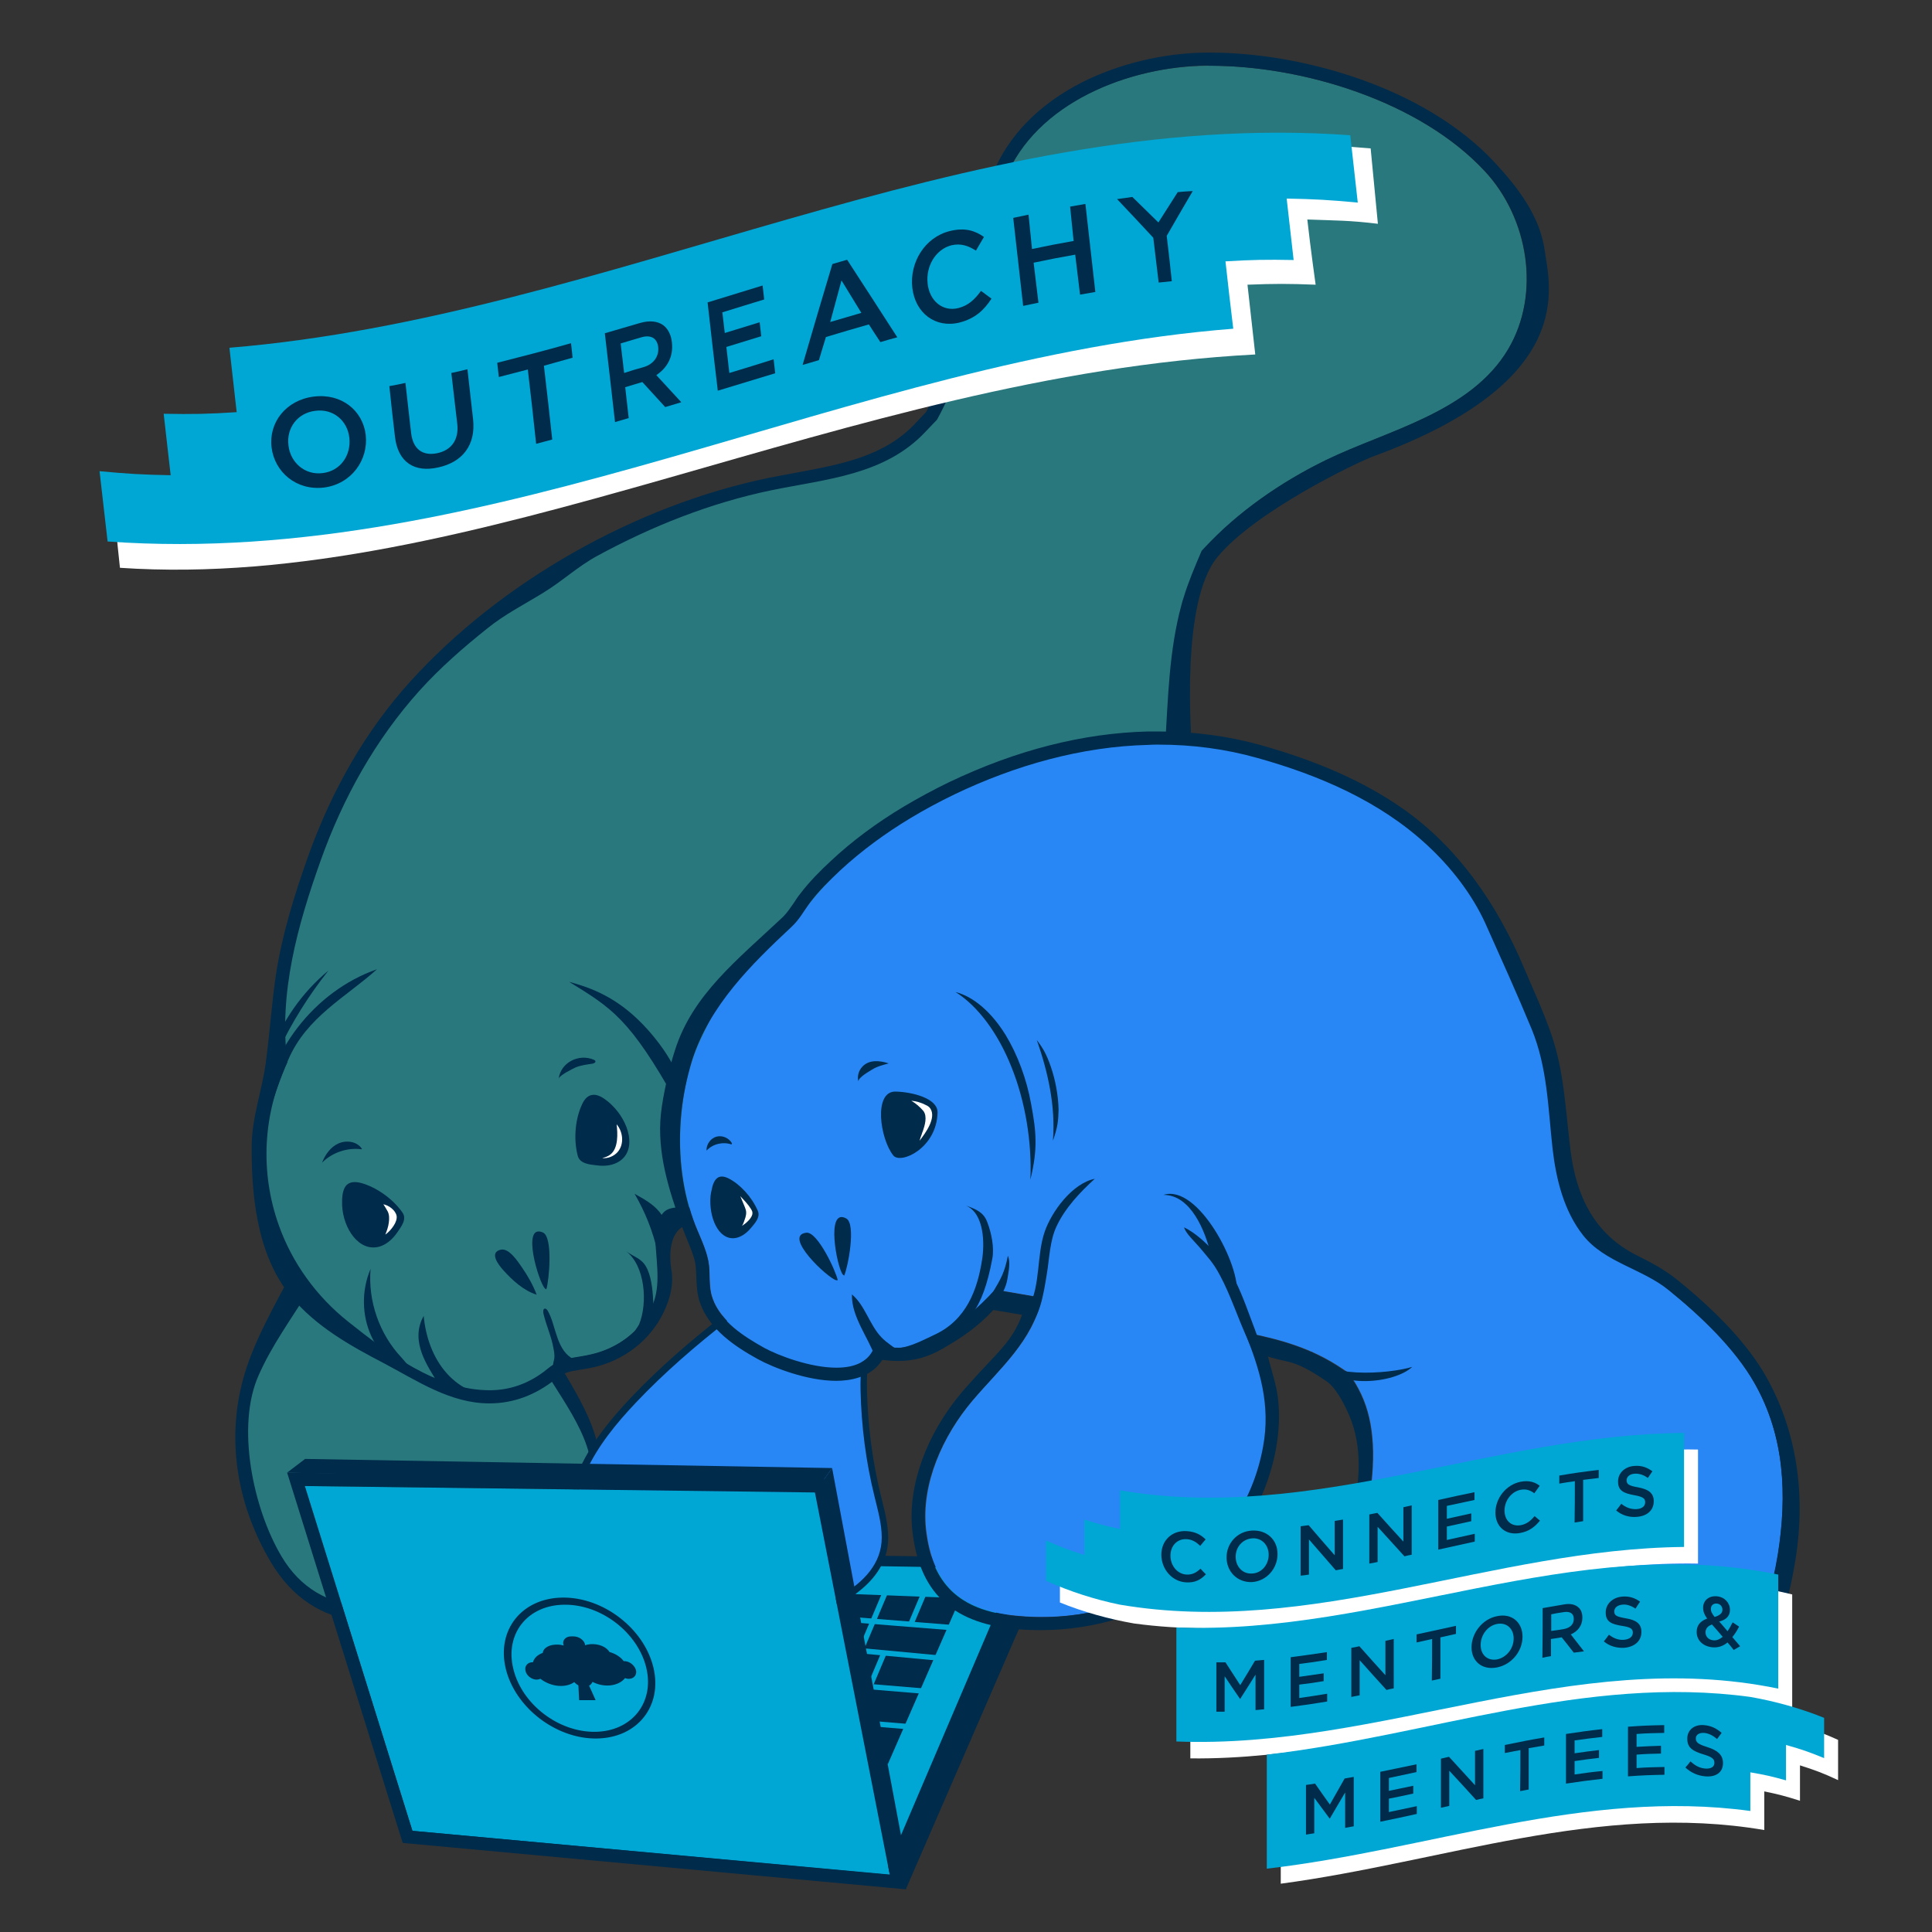 <?xml version="1.0" encoding="UTF-8" standalone="no"?>
<svg
   xmlns:dc="http://purl.org/dc/elements/1.1/"
   xmlns:cc="http://creativecommons.org/ns#"
   xmlns:rdf="http://www.w3.org/1999/02/22-rdf-syntax-ns#"
   xmlns:svg="http://www.w3.org/2000/svg"
   xmlns="http://www.w3.org/2000/svg"
   xmlns:sodipodi="http://sodipodi.sourceforge.net/DTD/sodipodi-0.dtd"
   xmlns:inkscape="http://www.inkscape.org/namespaces/inkscape"
   version="1.1"
   x="0px"
   y="0px"
   viewBox="0 0 720 720"
   style="enable-background:new 0 0 720 720;"
   xml:space="preserve"
   id="svg445"
   sodipodi:docname="2023-final-shirt-design-front.svg"
   inkscape:version="1.0.2 (e86c870879, 2021-01-15)"
   inkscape:export-filename="/home/sage/outreachy/organizer-docs/t-shirt/2023-final-shirt-design-with-black-background.png"
   inkscape:export-xdpi="96"
   inkscape:export-ydpi="96"><rect x="0" y="0" width="720" height="720" fill="#333333" stroke="none"/><defs
   id="defs449">
	
	
	
	
	
	
	
	
	
	
	
	
	
	
	
	
	
	
	
	
	
	
	
	
	
	
	
	
	
	
	
	
	
	
	
	
	
	
	
	
	
	
	
	
	
	

		
	
	

	
	
	

		
	
			
			
		
				
			
				
				
				
				
				
				
				
				
				
			
		
	
			
			
			
			
			
			
			
			
			
		
		
	
		
	
				
			
		
	
					
				
						
					
				
			
					
				
						
					
				
			
					
				
						
					
		
		
		
		
		
		
		
	
		
	
			
				
		
			
				
		
			
				
		
			
				
		
			
				
		
			
				
		
			
				
		</defs><sodipodi:namedview
   pagecolor="#000000"
   bordercolor="#666666"
   borderopacity="1"
   objecttolerance="10"
   gridtolerance="10"
   guidetolerance="10"
   inkscape:pageopacity="0"
   inkscape:pageshadow="2"
   inkscape:window-width="1920"
   inkscape:window-height="1016"
   id="namedview447"
   showgrid="false"
   inkscape:zoom="0.93"
   inkscape:cx="474.97574"
   inkscape:cy="382.4378"
   inkscape:window-x="0"
   inkscape:window-y="27"
   inkscape:window-maximized="1"
   inkscape:current-layer="svg445"
   inkscape:document-rotation="0" />
<style
   type="text/css"
   id="style2">
	.st0{fill:#2F3746;}
	.st1{fill:#5DC9DF;}
	.st2{fill:#002B4B;}
	.st3{fill:#4F8FB4;}
	.st4{fill:#FFFFFF;}
	.st5{fill:#2E888F;}
	.st6{fill:#5EC9E1;}
</style>


<g
   id="g4953"
   inkscape:export-xdpi="600"
   inkscape:export-ydpi="600"><polygon
     style="fill:#00a7d4;fill-opacity:1"
     id="polygon7"
     points="331.6,698.6 153.7,682.3 203.5,579.7 381.2,582.6 "
     class="st1" /><g
     id="g25"
     style="fill:#002b4b;fill-opacity:1"
     inkscape:export-xdpi="299.99124"
     inkscape:export-ydpi="299.99124">
		<path
   style="fill:#002b4b;fill-opacity:1"
   inkscape:connector-curvature="0"
   id="path23"
   d="M 332.9,700.8 150.6,684 l 51.7,-106.3 181.9,3 z m -176.1,-20.3 173.6,16 47.8,-112 -173.4,-2.8 z"
   class="st4" />
	</g><g
     id="g13"
     inkscape:export-xdpi="299.99124"
     inkscape:export-ydpi="299.99124">
		<path
   style="fill:#002b4b"
   inkscape:connector-curvature="0"
   id="path11"
   d="m 124.1,425.4 c 1.2,31.8 -26.2,59.9 -33.8,89.7 -5.9,22.9 -1.5,46.6 10.6,67 16.4,27.6 44.6,25.8 71.3,15.1 22.6,-9.1 40.1,-20.7 49.4,-43.4 6.1,-14.7 -5,-31.5 -13.7,-46.3 -11.4,-19.5 -21.5,-38.7 -32.3,-58.7 -6.5,-12.1 -12.2,-29.5 -8.4,-43.5"
   class="st2" />
	</g><path
     style="fill:#29787d;fill-opacity:1"
     inkscape:connector-curvature="0"
     id="path15"
     d="M 553.3,63.8 C 528.9,37.5 484.7,24.2 449.8,24.5 c -29,0.2 -64,13.6 -75.4,42.4 -8.8,22.1 -9.2,45.8 -16.3,68.1 -1.7,5.3 -3.7,10.5 -6,15.3 -3.3,1.8 -6.3,4.1 -8.8,6.9 -2.4,2.6 -4.3,5.7 -6.9,8.1 -4.4,4.2 -10.2,6.4 -16,8.2 -22.6,7.2 -46.5,9.9 -68.9,17.6 -31.8,11 -59.4,31.6 -85.2,53.3 -5.1,4.3 -10.3,8.9 -13.9,14.4 -4.5,4.5 -8.9,9.1 -11.7,14.8 -1.2,2.4 -2.1,5 -2.5,7.7 -8.3,12.9 -14.9,26.8 -20.1,41.3 -8.6,24.3 -15.8,49.9 -12.3,75.8 -4.1,9.1 -7,18.7 -7.1,28.3 -0.1,17.8 1.8,39.2 13.7,53.4 0.6,0.7 1.2,1.4 1.9,2.1 -6.1,9.8 -13.1,19.4 -17.9,30.3 -8.5,18.9 -2.1,49.7 8.5,67.5 14.3,24.2 41.9,21.3 65.2,12 19.8,-7.9 41.4,-15.2 49,-35.3 5.8,-15.4 -8.1,-32.6 -15.7,-45.5 -0.1,-0.1 -0.1,-0.2 -0.2,-0.3 0.3,-0.2 0.6,-0.5 0.9,-0.7 5.5,-4.5 9.1,-3.7 16.3,-5.4 8.2,-1.9 15.6,-6.7 20.4,-13.7 2.5,-3.7 3.6,-7.8 5.2,-11.9 2,-5.2 0.8,-8.8 0.7,-14.4 -0.1,-3.9 1.2,-7.6 2.5,-11.3 21.6,-0.3 43.6,-1.9 63.8,-7.8 37.6,-11.1 68.7,-33.8 88.4,-68.2 14.6,-25.6 27.1,-58.9 30.7,-89 1.5,-0.2 2.8,-1.4 3.4,-2.8 0.8,-1.8 0.8,-3.8 0.7,-5.7 -0.3,-20.2 1.1,-41 9.6,-59.3 3.2,-7 7.5,-13.6 9.3,-21.1 0.1,-0.6 0.3,-1.2 0.3,-1.9 11.3,-10.5 24.7,-19.4 38.8,-26.2 22.7,-11.1 53.7,-17.7 67.8,-41.2 12.3,-20.9 7.5,-49.1 -8.7,-66.5 z"
     class="st3"
     inkscape:export-xdpi="299.99124"
     inkscape:export-ydpi="299.99124" /><path
     style="fill:#002b4b"
     inkscape:connector-curvature="0"
     id="path19"
     d="m 451,24.5 c 34.7,0 78.2,13.3 102.4,39.3 16.2,17.4 21,45.6 8.6,66.4 -14,23.5 -45.1,30.2 -67.8,41.2 -16.8,8.2 -32.8,19.3 -45.3,32.7 -0.4,0.4 -0.7,0.8 -1.1,1.2 -2.5,5.9 -5,11.7 -6.7,17.4 -0.3,0.9 -0.6,1.8 -0.8,2.7 -4.7,17.3 -5,35.1 -6.1,52.8 -2.1,32.2 -15.6,69.4 -31.5,97.3 -19.7,34.4 -50.7,57 -88.4,68.2 -10.3,3 -20.9,4.9 -31.5,6.1 -9.6,1 -18.9,0.1 -28.6,0.1 -6.9,0 -8.1,2.1 -9.6,8.5 -0.6,2.8 -0.3,5.2 -0.1,7.9 0.7,9.2 1.6,16.7 -3.7,24.6 -4.7,7.1 -12.1,11.9 -20.4,13.8 -7.2,1.7 -10.8,0.9 -16.3,5.4 -6.9,5.6 -14.1,8 -21.6,8 -19.8,0 -38.1,-13.9 -52.8,-25.6 -11.7,-9.3 -20.8,-21.8 -25.8,-35.9 -7.1,-19.9 -5.9,-41.7 3.2,-60.7 -3.3,-25.7 3.8,-51.1 12.4,-75.2 8.3,-23.3 20.4,-45.1 37,-63.5 7.5,-8.3 16.3,-16 25.1,-23 6.4,-5.2 13.7,-8.9 20.7,-13.2 7.1,-4.3 12.9,-9.8 20.2,-13.8 20.4,-11.1 42.3,-19.8 65,-24.5 20.4,-4.2 42.3,-5.6 57.5,-21.9 1.4,-1.5 2.8,-2.9 4.2,-4.4 3.7,-6.7 6.7,-13.9 9.1,-21.5 7.1,-22.4 7.5,-46 16.3,-68.1 11.4,-28.7 46.5,-42.1 75.4,-42.4 0.2,0.1 0.6,0.1 1,0.1 m 0,-4.9 c -0.4,0 -0.8,0 -1.2,0 -16.1,0.1 -32.6,4.1 -46.4,11 -16.2,8.2 -27.8,20.1 -33.5,34.4 -5.1,12.8 -7.5,26.1 -9.8,38.9 -1.8,9.8 -3.6,20 -6.6,29.6 -2.3,7.2 -5.1,14 -8.4,20.1 -1.3,1.3 -2.5,2.6 -3.8,4 -11.6,12.5 -27.7,15.4 -44.8,18.6 -3.3,0.6 -6.7,1.2 -10.1,1.9 -49.3,10.2 -99.7,38.5 -133.6,76 -16.2,17.9 -29,39.9 -38,65.1 -5.1,14.4 -9.7,29.1 -12,44.3 -1.6,10.9 -2.3,22 -3.8,32.9 -1.4,10.2 -5.1,20.1 -5.2,30.4 -0.1,16.5 1.3,40.4 14.8,56.5 9.1,11 21.9,18.2 34.4,24.7 12.5,6.6 24.8,15 39.4,15 8.9,0 17.2,-3.1 24.7,-9.1 3,-2.4 5,-2.8 8.8,-3.4 1.6,-0.3 3.4,-0.5 5.5,-1 11.2,-2.6 20.9,-10 25.9,-20.4 2.5,-5.2 3.8,-10.4 2.9,-15.9 -0.8,-4.8 -0.8,-12.5 3.7,-15.7 4.2,-2.9 13.5,-1.5 18.7,-1.9 14.5,-1 29,-3 42.9,-7.2 40.1,-11.9 71.7,-36.2 91.2,-70.4 18,-31.3 35.3,-70 37.3,-100 0.2,-3.1 -4.3,-53.4 9.7,-70.4 14,-17 51.9,-35.3 58.3,-37.6 75.9,-27.9 65.6,-63 63.7,-76.5 -1.8,-13 -10,-23.6 -18.7,-33 C 530.7,32.3 484.8,19.6 451,19.6 Z"
     class="st2"
     inkscape:export-xdpi="299.99124"
     inkscape:export-ydpi="299.99124" /><g
     id="g29"
     style="fill:#002b4b;fill-opacity:1"
     inkscape:export-xdpi="299.99124"
     inkscape:export-ydpi="299.99124">
		<polygon
   style="fill:#002b4b;fill-opacity:1"
   id="polygon27"
   points="330.8,657.6 357.9,595.6 313.8,593.9 "
   class="st4" />
	</g><rect
     style="fill:#00a7d4;stroke-width:1;fill-opacity:1"
     id="rect39"
     height="28.799"
     width="2"
     class="st6"
     transform="rotate(-84.652)"
     y="378.437"
     x="-583.595" /><rect
     style="fill:#00a7d4;stroke-width:1;fill-opacity:1"
     id="rect43"
     height="38.199"
     width="2"
     class="st6"
     transform="rotate(-85.438)"
     y="365.279"
     x="-577.424" /><rect
     style="fill:#00a7d4;stroke-width:1;fill-opacity:1"
     id="rect47"
     height="2"
     width="16.501"
     class="st6"
     transform="rotate(-67.065)"
     y="547.487"
     x="-425.196" /><rect
     style="fill:#00a7d4;stroke-width:1;fill-opacity:1"
     id="rect51"
     height="2"
     width="14.501"
     class="st6"
     transform="rotate(-67.065)"
     y="542.46"
     x="-453.442" /><rect
     style="fill:#00a7d4;stroke-width:1;fill-opacity:1"
     id="rect55"
     height="2"
     width="58.803"
     class="st6"
     transform="rotate(-67.065)"
     y="534.083"
     x="-470.417" /><rect
     style="fill:#00a7d4;stroke-width:1;fill-opacity:1"
     id="rect59"
     height="24.501"
     width="2"
     class="st6"
     transform="rotate(-85.251)"
     y="374.794"
     x="-614.237" /><rect
     style="fill:#00a7d4;stroke-width:1;fill-opacity:1"
     id="rect63"
     height="24.501"
     width="2"
     class="st6"
     transform="rotate(-85.251)"
     y="373.006"
     x="-600.566" /><g
     id="g33"
     inkscape:export-xdpi="299.99124"
     inkscape:export-ydpi="299.99124">
		<path
   style="fill:#002b4b"
   inkscape:connector-curvature="0"
   id="path31"
   d="m 268.8,608.3 c -14.2,0 -27.6,-3.3 -38.1,-9.6 -4.8,-2.9 -13.6,-9.2 -17.9,-18.9 -5.3,-11.9 1.1,-27.8 3.2,-32.4 4.9,-10.8 12.8,-19.8 19,-26.4 21,-22.2 46.2,-39.9 70.6,-57.1 l 2.9,4.1 c -24.2,17 -49.2,34.6 -69.8,56.4 -6,6.3 -13.5,14.9 -18.1,25.1 -3.9,8.4 -6.7,20.3 -3.2,28.3 2.7,6.2 8.5,12.3 15.9,16.6 13.8,8.2 32.8,10.9 52.1,7.3 4.6,-0.9 16.5,-3.4 26.3,-9.1 9.4,-5.4 14.2,-12 14.2,-19.5 0,-4.2 -1.1,-8.4 -2.2,-12.8 l -0.5,-2 c -3.2,-13.1 -5,-26.6 -5.3,-40.1 -0.2,-8.2 0.8,-16 1.8,-23.6 0.5,-4.4 1.1,-8.9 1.5,-13.4 0.6,-8.5 1.3,-17.3 6.5,-25.6 l 4.3,2.7 c -4.5,7.2 -5.1,15 -5.7,23.3 -0.4,4.7 -0.9,9.2 -1.5,13.6 -1,7.8 -1.9,15.1 -1.7,22.9 0.3,13.1 2,26.3 5.1,39 l 0.5,2 c 1.1,4.5 2.3,9.1 2.3,14 0.1,18.7 -23,29.6 -44.6,33.6 -5.9,1.1 -11.8,1.6 -17.6,1.6 z"
   class="st2" />
	</g><path
     class="st5"
     d="m 653.8,515.3 c -7.4,-13 -20.2,-25.1 -31.8,-34.5 -7,-5.7 -15.1,-9.8 -22.1,-15.6 -7.9,-6.5 -12.7,-14.7 -15.9,-24.4 -0.2,-0.6 -0.4,-1.3 -0.6,-1.9 0.3,-4.8 -0.4,-9.8 -1.6,-14.5 -4.4,-18.4 -6.4,-37.3 -12.9,-55.2 -5.8,-16 -14.7,-30.7 -25.9,-43.5 -47.6,-54.1 -123.8,-62.1 -186.2,-32.2 -20,9.6 -41,25.6 -55,43 -0.6,0.7 -1.1,1.4 -1.6,2.1 -0.7,0.2 -1.4,0.5 -2.1,0.7 -3.3,1.3 -5.3,4.4 -7.6,7.1 -6.1,7 -12.3,14 -18.6,20.8 -3.6,3.9 -4.5,7.2 -6.8,11.9 -2.5,5.2 -5.2,10.2 -7,15.7 -2.1,6.5 -3.5,13.2 -4.1,20 -1.4,13.4 -0.1,27.1 4.4,39.8 1.8,5 4.6,10.2 5.6,15.3 0.9,4.6 -0.1,9.4 1.6,14 1.1,3.2 3.1,5.9 5.4,8.4 -12,9.4 -23.5,19.3 -34,30.4 -7.3,7.7 -14.2,16.1 -18.6,25.7 -3.9,8.6 -7.2,21.2 -3.2,30.3 3.3,7.5 10,13.7 16.9,17.8 15.9,9.4 36,10.9 53.9,7.6 15.5,-2.8 42.6,-11.8 42.6,-31.1 0,-5.2 -1.5,-10.3 -2.7,-15.3 -3.2,-12.9 -4.9,-26.2 -5.2,-39.5 -0.1,-3.6 0.1,-7 0.4,-10.5 2.4,-1.3 4.2,-3.3 5.1,-6.2 8.6,1.2 14.8,1.5 23,-3.2 7.6,-4.3 15.8,-11 21.7,-17.7 5.8,1 11.6,2 17.4,3 -3.4,16.2 -15.6,26.2 -25.9,38.4 -10.9,12.9 -19.1,30.8 -17.3,47.8 2.3,20.5 12.6,30.2 33.3,32.3 42,4.4 84.6,-19.6 92.6,-63 2.9,-15.6 -1.2,-28.9 -6.7,-42.5 12.6,2.5 24.5,5.7 36,13.5 0.7,0.5 1.4,0.9 2,1.3 1.5,1.9 2.8,3.9 3.9,6 3,5.5 4.6,11.6 5.2,17.9 0.8,7.6 0.1,15.5 -1,22.9 -2.6,17.3 -3.6,36.9 -0.4,54.2 4.1,22.6 23.5,33.4 44.2,38.2 27.9,6.5 51.6,-1.5 75.2,-16.8 20.6,-13.3 29.4,-30.6 33.2,-54.5 3.4,-22.2 2.5,-44.2 -8.8,-64 z"
     id="path35"
     inkscape:connector-curvature="0"
     style="fill:#2887f4;fill-opacity:1"
     inkscape:export-xdpi="299.99124"
     inkscape:export-ydpi="299.99124" /><g
     id="g71"
     style="fill:#002b4b;fill-opacity:1"
     inkscape:export-xdpi="299.99124"
     inkscape:export-ydpi="299.99124">
		<polygon
   style="fill:#002b4b;fill-opacity:1"
   id="polygon69"
   points="373.7,603.6 381.1,603.9 337.6,704 321.6,633.9 305.7,553.3 310.1,547.1 336.8,689.4 "
   class="st4" />
	</g><g
     id="g81"
     inkscape:export-xdpi="299.99124"
     inkscape:export-ydpi="299.99124">
		<g
   id="g75">
			<path
   style="fill:#002b4b"
   inkscape:connector-curvature="0"
   id="path73"
   d="m 311.6,477.1 c -3.3,-0.9 -20,-16.7 -11.1,-17.7 4.2,-0.5 11.1,14.5 11.7,17.7"
   class="st2" />
		</g>
		<g
   id="g79">
			<path
   style="fill:#002b4b"
   inkscape:connector-curvature="0"
   id="path77"
   d="m 314.1,475 c -2.2,-2.6 -6.5,-25.2 1.3,-20.9 3.7,2.1 0.6,18.2 -0.8,21.3"
   class="st2" />
		</g>
	</g><g
     id="g85"
     inkscape:export-xdpi="299.99124"
     inkscape:export-ydpi="299.99124">
		<path
   style="fill:#002b4b"
   inkscape:connector-curvature="0"
   id="path83"
   d="m 326.2,505.8 c -2.6,-7.3 -9,-15.3 -8.7,-23.4 4.9,4.1 6.5,11.3 11,16 2,2.1 4.5,3.5 6.5,5.2"
   class="st2" />
	</g><g
     id="g89"
     inkscape:export-xdpi="299.99124"
     inkscape:export-ydpi="299.99124">
		<path
   style="fill:#002b4b"
   inkscape:connector-curvature="0"
   id="path87"
   d="m 369.8,469.1 c -3.6,19.2 -9.3,25.9 -22.1,30.7 -4,1.5 -21.5,9.4 -21.9,0 7,5.8 15.5,0.9 22.5,-2.4 11.9,-5.5 16,-16.9 17.7,-28 0.9,-5.5 1,-17.1 -6,-20.1 3.7,1.3 6.6,2.5 7.9,6.1 1.6,4.1 2.7,9.6 1.9,13.7 z"
   class="st2" />
	</g><g
     id="g93"
     inkscape:export-xdpi="299.99124"
     inkscape:export-ydpi="299.99124">
		<path
   style="fill:#002b4b"
   inkscape:connector-curvature="0"
   id="path91"
   d="m 383.5,487 c 4.3,-8.3 2.8,-19.1 5.8,-27.9 2.6,-7.6 10.3,-18.1 18.7,-19.8 -5.4,4.9 -11,10.8 -14.2,17.6 -2.6,5.4 -2.7,12.1 -3.7,18 -1.3,8 -2.5,15.9 -7.8,21.2"
   class="st2" />
	</g><g
     id="g97"
     inkscape:export-xdpi="299.99124"
     inkscape:export-ydpi="299.99124">
		<path
   style="fill:#002b4b"
   inkscape:connector-curvature="0"
   id="path95"
   d="m 465.1,499.4 c -3.9,-8.4 -6.4,-16.6 -10.5,-24.2 -2.5,-4.7 -4.3,-6.4 -7.6,-10.4 -1.4,-1.7 -5.3,-5.3 -5.7,-7.4 8.1,4 16.4,14.7 19.2,20.2 2.8,5.7 4.8,11.7 7.1,17.7 1.6,4.4 7.6,20.4 6.4,25"
   class="st2" />
	</g><g
     id="g101"
     inkscape:export-xdpi="299.99124"
     inkscape:export-ydpi="299.99124">
		<path
   style="fill:#002b4b"
   inkscape:connector-curvature="0"
   id="path99"
   d="m 370,481.6 c 2.9,-4.9 4.4,-7.3 5.6,-13.6 1.1,2.3 0.2,6.3 -0.2,8.8 -0.5,3 -2,5.3 -3.2,7.9"
   class="st2" />
	</g><g
     id="g105"
     inkscape:export-xdpi="299.99124"
     inkscape:export-ydpi="299.99124">
		<path
   style="fill:#002b4b"
   inkscape:connector-curvature="0"
   id="path103"
   d="m 451.2,467.3 c -2,-8.3 -7.3,-22 -17.6,-22 12.9,-4.2 28.9,26.6 27.3,37.2"
   class="st2" />
	</g><g
     id="g109"
     inkscape:export-xdpi="299.99124"
     inkscape:export-ydpi="299.99124">
		<path
   style="fill:#002b4b"
   inkscape:connector-curvature="0"
   id="path107"
   d="m 488.8,503.7 c 3.1,10.5 29.1,8.3 37.5,5.7 -6.7,6.3 -28.4,8.3 -33.8,-1.5"
   class="st2" />
	</g><g
     id="g113"
     inkscape:export-xdpi="299.99124"
     inkscape:export-ydpi="299.99124">
		<path
   style="fill:#002b4b"
   inkscape:connector-curvature="0"
   id="path111"
   d="m 349.4,414.6 c -0.3,13.4 -13.8,19.4 -16.5,16 -5,-6.3 -7.4,-23.9 0.8,-23.8 5.9,0.1 15.8,2.4 15.7,7.8 z"
   class="st2" />
	</g><g
     id="g117"
     inkscape:export-xdpi="299.99124"
     inkscape:export-ydpi="299.99124">
		<path
   style="fill:#002b4b"
   inkscape:connector-curvature="0"
   id="path115"
   d="m 264.8,445.7 c -0.7,7.9 2.9,16.5 9.1,15.7 2.2,-0.3 4.2,-1.7 5.9,-3.7 1.4,-1.7 3.7,-4 2.6,-6.5 -2.3,-5.3 -6.7,-9.9 -10.8,-12 -1.4,-0.7 -3.1,-1.2 -4.4,-0.1 -1.1,0.9 -1.7,2.7 -2,4.4 -0.2,0.7 -0.3,1.5 -0.4,2.2 z"
   class="st2" />
	</g><g
     id="g121"
     inkscape:export-xdpi="299.99124"
     inkscape:export-ydpi="299.99124">
		<path
   style="fill:#002b4b"
   inkscape:connector-curvature="0"
   id="path119"
   d="m 431.8,277.5 c 12.5,0 24.9,1.6 36.9,5 22.9,6.4 45.5,16.1 63.1,32.4 8.8,8.1 16.7,18.2 21.7,29.1 5.9,13.2 11.8,26.2 17.3,39.5 5.9,14.4 6.1,29.3 7.8,44.6 1.3,11.3 4.2,23.2 11.4,32.3 8,10.1 22.1,12.4 32,20.5 11.6,9.4 24.4,21.5 31.8,34.5 11.3,19.8 12.3,41.8 8.7,64 -3.9,23.9 -12.6,41.2 -33.2,54.5 -18,11.7 -36.1,19.1 -56,19.1 -6.2,0 -12.6,-0.7 -19.3,-2.3 -20.7,-4.8 -40.1,-15.6 -44.2,-38.2 -3.2,-17.3 -2.2,-36.9 0.4,-54.2 1.1,-7.4 1.8,-15.3 1,-22.9 -0.6,-6.3 -2.2,-12.3 -5.2,-17.9 -1.1,-2 -2.4,-4 -3.9,-6 -0.7,-0.4 -1.4,-0.8 -2.1,-1.3 -11.5,-7.8 -23.3,-11 -36,-13.5 5.5,13.6 9.6,26.9 6.7,42.5 -7.3,40 -44.1,63.5 -82.7,63.5 -3.3,0 -6.5,-0.2 -9.8,-0.5 -20.7,-2.1 -31,-11.9 -33.3,-32.3 -1.9,-17 6.4,-34.9 17.3,-47.8 10.3,-12.1 22.4,-22.2 25.9,-38.4 -5.8,-1 -11.6,-2 -17.4,-3 -5.9,6.7 -14.1,13.4 -21.7,17.7 -5.2,3 -9.6,3.9 -14.3,3.9 -2.7,0 -5.5,-0.3 -8.7,-0.8 -2,6.1 -7.6,8.2 -14.3,8.2 -9.7,0 -21.6,-4.5 -26.9,-7.4 -7.7,-4.3 -16.3,-9.8 -19.3,-18.3 -1.7,-4.6 -0.7,-9.4 -1.6,-14 -0.9,-5.1 -3.8,-10.3 -5.6,-15.3 -4.5,-12.7 -5.7,-26.5 -4.4,-39.8 0.7,-6.8 2.1,-13.5 4.1,-20 6.5,-20.2 21.9,-35.4 37,-49.5 3,-2.8 4.6,-6 7,-9.2 3.2,-4.3 7.2,-8.1 11.1,-11.8 8,-7.4 16.9,-13.9 26.2,-19.5 5.3,-3.2 10.9,-6.2 16.5,-8.9 22.6,-10.8 47.2,-17.8 72.2,-18.4 1.3,-0.1 2.5,-0.1 3.8,-0.1 m 0,-4.9 c -1.3,0 -2.6,0 -3.9,0 -24.4,0.6 -49.3,7 -74.2,18.9 -5.8,2.8 -11.5,5.9 -16.9,9.1 -10.2,6.1 -19.3,12.9 -27,20.1 -4,3.7 -8.1,7.8 -11.6,12.4 -0.9,1.1 -1.6,2.2 -2.3,3.3 -1.4,2 -2.5,3.7 -4.1,5.3 -17,16 -33.6,28.9 -40.2,49.5 -2.2,6.7 -4.5,16.7 -5.3,23.9 -1.5,14.6 3,28.3 7.5,41.1 0.7,1.9 1.5,3.8 2.2,5.6 1.3,3.2 2.6,6.2 3.1,9 0.3,1.5 0.3,3.2 0.4,5 0.1,3 0.2,6.3 1.4,9.8 3.5,9.8 12.8,16.1 21.5,20.9 5.8,3.2 18.4,8.1 29.2,8.1 4.9,0 13,-1.1 17.2,-7.8 1.9,0.2 3.8,0.4 5.8,0.4 6,0 11.2,-1.4 16.7,-4.6 7.3,-4.2 12.9,-8 18.9,-14.4 3.2,0.5 7.5,1.3 10.7,1.8 -3.3,9.1 -8.8,13.8 -15.7,21.3 -2.2,2.5 -4.6,5 -6.8,7.6 -13.3,15.8 -20.2,35 -18.4,51.5 2.5,22.6 14.4,34.2 37.6,36.6 3.4,0.4 6.9,0.5 10.3,0.5 20.4,0 40.3,-6.3 56,-17.7 16.9,-12.3 27.8,-29.5 31.6,-49.8 1.1,-6.1 1.5,-12.4 0.8,-18.5 -0.6,-5.6 -2.5,-10.7 -3.8,-16.1 0.1,0.5 7.5,2 8.5,2.3 4.8,1.4 9.3,4.3 13.4,7.1 3.4,2.4 6.1,7.6 7.8,11.3 4.7,10 4.8,20.7 3.2,31.4 -2.2,14.5 -6,40.8 -2.4,60.7 3.8,21.1 22.4,33.6 49.9,40 6.8,1.6 14.5,1.2 21.2,1.2 19,0 39.7,-6.2 60.7,-19.7 20.4,-13.2 29.9,-30.9 34.3,-58.3 4.3,-26.7 -0.5,-50 -11,-68.5 -6.4,-11.3 -17.5,-23.4 -33,-35.9 -4.9,-4 -10.2,-6.7 -15.4,-9.3 -15.5,-7.9 -22.3,-21.9 -24.4,-38.9 -1.9,-15 -2.3,-29.4 -7.3,-43.7 -2.9,-8.3 -6.6,-16.3 -10,-24.3 -9.8,-23.3 -24.5,-45.1 -45.6,-59.7 -14.1,-9.8 -31.2,-17.4 -52.5,-23.4 -12.1,-3.4 -25,-5.1 -38.1,-5.1 z"
   class="st2" />
	</g><g
     id="g125"
     inkscape:export-xdpi="299.99124"
     inkscape:export-ydpi="299.99124">
		<path
   style="fill:#002b4b"
   inkscape:connector-curvature="0"
   id="path123"
   d="m 374.7,385.6 c -5.2,-8.4 -11.9,-14.2 -18.6,-15.9 8.3,5.2 15.9,15.4 20.9,28.1 5.1,12.7 7.6,27.8 7,41.8 2.8,-11.5 2.2,-17.8 0.3,-28 -1.7,-9.6 -5.2,-18.8 -9.6,-26 z"
   class="st2" />
	</g><g
     id="g129"
     inkscape:export-xdpi="299.99124"
     inkscape:export-ydpi="299.99124">
		<path
   style="fill:#002b4b"
   inkscape:connector-curvature="0"
   id="path127"
   d="m 391.6,397.5 c -1.6,-4.6 -2.8,-6.7 -5.2,-9.9 4.2,12.1 7,24.6 6,37.5 1.8,-5.1 2,-7.5 2.1,-11.5 -0.1,-5.4 -1.2,-11.2 -2.9,-16.1 z"
   class="st2" />
	</g><polygon
     style="fill:#00a7d4;fill-opacity:1"
     id="polygon131"
     points="303.7,556.1 113.6,553.8 153.7,682.3 331.6,698.6 "
     class="st6"
     inkscape:export-xdpi="299.99124"
     inkscape:export-ydpi="299.99124" /><g
     id="g137"
     style="fill:#002b4b;fill-opacity:1"
     inkscape:export-xdpi="299.99124"
     inkscape:export-ydpi="299.99124">
		<polygon
   style="fill:#002b4b;fill-opacity:1"
   id="polygon135"
   points="113.7,543.7 310.1,547.1 305.7,553.3 107,548.8 "
   class="st4" />
	</g><g
     id="g141"
     style="fill:#002b4b;fill-opacity:1"
     inkscape:export-xdpi="299.99124"
     inkscape:export-ydpi="299.99124">
		<path
   style="fill:#002b4b;fill-opacity:1"
   inkscape:connector-curvature="0"
   id="path139"
   d="m 113.6,553.8 190.1,2.4 27.9,142.5 -177.9,-16.4 -40.1,-128.5 m -6.6,-5 2,6.4 40.1,128.5 1,3.1 3.2,0.3 177.9,16.4 6.5,0.6 -1.2,-6.4 -27.9,-142.5 -0.8,-3.9 h -3.9 l -190.1,-2.4 z"
   class="st4" />
	</g><g
     id="g151"
     inkscape:export-xdpi="299.99124"
     inkscape:export-ydpi="299.99124">
		<g
   id="g145">
			<path
   style="fill:#002b4b"
   inkscape:connector-curvature="0"
   id="path143"
   d="m 186.7,465.7 c 3.1,-0.6 6.4,4.6 7.8,6.6 2.1,3 4.2,6.7 5.5,10.2 -4.8,-1.5 -9.1,-5.4 -12.4,-9.1 -1.8,-2 -5.5,-6.7 -0.9,-7.7 z"
   class="st2" />
		</g>
		<g
   id="g149">
			<path
   style="fill:#002b4b"
   inkscape:connector-curvature="0"
   id="path147"
   d="m 203.1,480.2 c -2.4,-2.4 -8.9,-24.4 -0.8,-20.9 3.9,1.7 2.3,18.1 1.3,21.2"
   class="st2" />
		</g>
	</g><g
     id="g155"
     inkscape:export-xdpi="299.99124"
     inkscape:export-ydpi="299.99124">
		<path
   style="fill:#002b4b"
   inkscape:connector-curvature="0"
   id="path153"
   d="m 127.5,449.2 c 0.4,8.7 6.3,17.4 13.8,15.4 2.6,-0.7 4.9,-2.7 6.6,-5.1 1.4,-2.1 3.9,-5 2.1,-7.6 -3.7,-5.3 -9.9,-9.5 -15.3,-11 -1.9,-0.5 -4,-0.7 -5.5,0.7 -1.2,1.2 -1.6,3.3 -1.7,5.2 0,0.8 0,1.6 0,2.4 z"
   class="st2" />
	</g><g
     id="g159"
     inkscape:export-xdpi="299.99124"
     inkscape:export-ydpi="299.99124">
		<path
   style="fill:#002b4b"
   inkscape:connector-curvature="0"
   id="path157"
   d="m 228,411.8 c 6.5,6.3 9.4,16.7 2.8,21 -2.3,1.5 -5.3,1.9 -8.3,1.5 -2.5,-0.3 -6.4,-0.5 -7.2,-3.6 -1.7,-6.5 -0.8,-14 1.6,-19.1 0.8,-1.8 2.1,-3.5 4.2,-3.6 1.7,-0.1 3.6,1 5.2,2.3 0.5,0.4 1.1,0.9 1.7,1.5 z"
   class="st2" />
	</g><g
     id="g163"
     inkscape:export-xdpi="299.99124"
     inkscape:export-ydpi="299.99124">
		<path
   style="fill:#002b4b"
   inkscape:connector-curvature="0"
   id="path161"
   d="m 134.9,428.2 c -1.7,-2.8 -5.7,-3.4 -8.7,-2.1 -3,1.3 -5,4.2 -6.2,7.2 3.8,-3.8 9.4,-5.7 14.7,-5"
   class="st2" />
	</g><g
     id="g167"
     inkscape:export-xdpi="299.99124"
     inkscape:export-ydpi="299.99124">
		<path
   style="fill:#002b4b"
   inkscape:connector-curvature="0"
   id="path165"
   d="m 221.2,394.9 c -5.5,-2.3 -12.2,1 -13,7.1 0.2,-1.2 5.2,-3.7 6.3,-4.2 1.9,-0.8 4.3,-1.1 6.3,-1.4 0.5,-0.1 1.2,-0.4 1.1,-0.9 -0.1,-0.3 -0.4,-0.5 -0.7,-0.6 z"
   class="st2" />
	</g><g
     id="g171"
     inkscape:export-xdpi="299.99124"
     inkscape:export-ydpi="299.99124">
		<path
   style="fill:#002b4b"
   inkscape:connector-curvature="0"
   id="path169"
   d="m 149.6,505.9 c -8.2,-8.7 -12.5,-21 -11.5,-33 -3.4,7.9 -3.3,17.3 0.3,25.1 3.6,7.8 10.6,14.1 18.8,16.7"
   class="st2" />
	</g><g
     id="g175"
     inkscape:export-xdpi="299.99124"
     inkscape:export-ydpi="299.99124">
		<path
   style="fill:#002b4b"
   inkscape:connector-curvature="0"
   id="path173"
   d="m 97.5,416.9 c 2,-24.7 19.6,-47.5 43,-55.7 -11.4,10.3 -26.3,17.8 -33.1,33.8 -6,14.1 -10.3,28.7 -11.4,44 -0.4,-9 0.5,-18.1 2.4,-26.9"
   class="st2" />
	</g><g
     id="g179"
     inkscape:export-xdpi="299.99124"
     inkscape:export-ydpi="299.99124">
		<path
   style="fill:#002b4b"
   inkscape:connector-curvature="0"
   id="path177"
   d="m 252.1,410.7 c -17.4,-31.1 -24.1,-35 -40,-44.8 6.1,1.7 15.8,4.5 25.8,14.2 8.6,8.3 17.9,22 15.5,29.1"
   class="st2" />
	</g><g
     id="g183"
     inkscape:export-xdpi="299.99124"
     inkscape:export-ydpi="299.99124">
		<path
   style="fill:#002b4b"
   inkscape:connector-curvature="0"
   id="path181"
   d="m 240.9,472.3 c 0.1,0.3 0.3,0.5 0.4,0.8 1.7,3.8 2,8.9 2.2,13 0.2,3.3 0.4,5.9 -1.4,8.7 -0.8,1.3 -4.7,6.5 -6.3,4 -0.8,-1.1 1.9,-4.2 2.4,-5.3 3.2,-7.8 2.3,-21.9 -5,-27.3 3.1,2.3 5.9,2.7 7.7,6.1 z"
   class="st2" />
	</g><g
     id="g187"
     inkscape:export-xdpi="299.99124"
     inkscape:export-ydpi="299.99124">
		<path
   style="fill:#002b4b"
   inkscape:connector-curvature="0"
   id="path185"
   d="m 212,509.8 c -1.1,0.6 -2.2,1.1 -2.7,1.3 -0.7,0.3 -1.3,0.6 -2,0.2 -0.8,-0.5 -1.2,-1.4 -1.2,-2.4 0,-1 0.4,-1.9 0.5,-2.9 0.1,-1.1 -0.1,-2.3 -0.3,-3.3 -0.7,-4.5 -2.8,-8.8 -3.8,-13.3 -0.1,-0.7 -0.1,-1.6 0.5,-1.7 0.5,-0.1 0.9,0.4 1.2,0.9 1.6,2.9 2.2,6.1 3.3,9.2 1,3.1 2.5,6.3 5.2,8.1 0.7,0.5 1.7,1.1 1.6,2 -0.1,0.5 -1.2,1.2 -2.3,1.9 z"
   class="st2" />
	</g><g
     id="g191"
     inkscape:export-xdpi="299.99124"
     inkscape:export-ydpi="299.99124">
		<path
   style="fill:#002b4b"
   inkscape:connector-curvature="0"
   id="path189"
   d="m 157.9,490.4 c 0.7,7.7 3.4,15.6 8.6,21.4 2.5,2.8 5.6,5.1 9.1,6.6 1.9,0.8 3.8,1.3 5.8,1.7 1.7,0.3 3.8,0 5.3,0.7 -0.2,1.1 -1.3,1.3 -2.3,1.3 -6.2,0.1 -12.6,-0.5 -18.2,-3.2 -1.5,-0.7 -2.5,-2.4 -3.3,-3.9 -2.9,-5.1 -10.5,-14.9 -5,-24.6 z"
   class="st2" />
	</g><g
     id="g195"
     inkscape:export-xdpi="299.99124"
     inkscape:export-ydpi="299.99124">
		<path
   style="fill:#002b4b"
   inkscape:connector-curvature="0"
   id="path193"
   d="m 100.7,392.9 c 4.2,-12.1 11.8,-23 21.7,-31.2 -7.3,9.2 -13.6,19.2 -18.6,29.8"
   class="st2" />
	</g><g
     id="g199"
     inkscape:export-xdpi="299.99124"
     inkscape:export-ydpi="299.99124">
		<path
   style="fill:#002b4b"
   inkscape:connector-curvature="0"
   id="path197"
   d="m 245,466.4 c -1.7,-7.6 -4.6,-14.8 -8.5,-21.5 3.4,1.9 6.9,3.8 9.3,6.8 2.5,3 3.8,7.3 2.2,10.8"
   class="st2" />
	</g><g
     id="g203"
     inkscape:export-xdpi="299.99124"
     inkscape:export-ydpi="299.99124">
		<path
   style="fill:#002b4b"
   inkscape:connector-curvature="0"
   id="path201"
   d="m 319.9,403 c 0,-1.5 4,-3.7 5.1,-4.4 1.9,-1.2 4,-1.7 6.2,-2.3 -3.3,-1.1 -7.4,-1.5 -9.9,1.3 -1.3,1.4 -1.9,3.5 -1.4,5.4 z"
   class="st2" />
	</g><g
     id="g207"
     inkscape:export-xdpi="299.99124"
     inkscape:export-ydpi="299.99124">
		<path
   style="fill:#002b4b"
   inkscape:connector-curvature="0"
   id="path205"
   d="m 272.8,426.1 c -1.1,-2 -3.6,-3.1 -5.8,-2.5 -2.2,0.6 -3.8,2.9 -3.7,5.2 2.3,-2.5 6.1,-3.4 9.3,-2.3"
   class="st2" />
	</g><g
     transform="matrix(0.831,0,0,0.831,-130.87,72.59)"
     id="g3203"
     style="fill:#002b4b;fill-opacity:1"
     inkscape:export-xdpi="299.99124"
     inkscape:export-ydpi="299.99124">
		<g
   id="path5150"
   style="fill:#002b4b;fill-opacity:1">
			<path
   style="fill:#002b4b;fill-opacity:1"
   inkscape:connector-curvature="0"
   id="path209"
   d="m 409.8,629.1 c -18.3,0.2 -29.7,14.5 -25.5,31.9 4.2,17.4 22.5,31.5 40.7,31.3 18.3,-0.2 29.7,-14.5 25.5,-31.9 -4.2,-17.4 -22.4,-31.5 -40.7,-31.3 z m 0.8,3.2 c 16.5,-0.2 32.9,12.5 36.7,28.2 3.8,15.7 -6.5,28.6 -22.9,28.8 -16.5,0.2 -32.9,-12.4 -36.7,-28.2 -3.9,-15.8 6.4,-28.7 22.9,-28.8 z"
   class="st4" />
		</g>
		<g
   id="g3199"
   style="fill:#002b4b;fill-opacity:1">
			<g
   id="g214"
   style="fill:#002b4b;fill-opacity:1">
				<path
   style="fill:#002b4b;fill-opacity:1"
   inkscape:connector-curvature="0"
   id="path212"
   d="m 437.2,657.6 c -1.4,-1.9 -3.8,-3.4 -6.4,-4.1 -1.3,-2.3 -4.9,-3.8 -8.6,-3.5 -0.8,0.1 -1.6,0.2 -2.3,0.5 0,-0.2 -0.1,-0.4 -0.1,-0.6 -0.6,-2 -2.9,-3.4 -5.2,-3.4 -0.2,0 -0.3,0 -0.5,0 0,0 0,0 0,0 0,0 0,0 0,0 -0.2,0 -0.3,0 -0.5,0 v 0 c -2.3,0 -3.9,1.6 -3.5,3.5 0,0.2 0.1,0.4 0.2,0.6 -0.8,-0.2 -1.7,-0.4 -2.5,-0.4 -3.8,-0.2 -6.7,1.4 -6.9,3.7 -2.3,0.8 -3.9,2.3 -4.4,4.2 -2.2,-0.1 -3.8,1.5 -3.4,3.6 0.3,2.2 2.5,4 4.8,4.2 0.7,0 1.4,-0.1 1.9,-0.4 2.2,1.7 5.2,3 8.3,3.2 2.8,0.2 5.3,-0.5 6.9,-1.7 1.1,1.2 2.7,2.1 4.5,2.3 v 0 c 0.1,0 0.1,0 0.1,0 0.1,0 0.1,0 0.2,0 v 0 c 1.7,-0.3 2.9,-1.2 3.4,-2.4 2.3,1.2 5,1.8 7.8,1.6 3,-0.3 5.4,-1.5 6.8,-3.3 0.7,0.3 1.4,0.4 2.1,0.3 2.2,-0.2 3.4,-2.1 2.7,-4.2 -0.9,-2.3 -3.2,-3.8 -5.4,-3.7 z"
   class="st4" />
			</g>
			<g
   id="path5204"
   style="fill:#002b4b;fill-opacity:1">
				<path
   style="fill:#002b4b;fill-opacity:1"
   inkscape:connector-curvature="0"
   id="path216"
   d="m 410.3,661 4.5,2.8 -3.4,0.1 -2.2,-1.4 h -1.9 l 4,2.5 v 0 l 5.3,-0.1 0.1,0.1 0.5,10.1 h 7.4 l -4.5,-10 0.2,-0.2 h 5.3 v 0 0 l 2.8,-2.6 h -1.9 l -1.6,1.4 h -3.4 l 3.1,-2.9 h -2 l -3.1,2.8 -0.6,-1.3 h -2.4 l 0.1,1.2 -4.2,-2.6 z"
   class="st4" />
			</g>
		</g>
	</g><g
     id="g223"
     inkscape:export-xdpi="299.99124"
     inkscape:export-ydpi="299.99124">
		<path
   style="fill:#ffffff"
   inkscape:connector-curvature="0"
   id="path221"
   d="m 230.2,429.3 c 2.5,-2.9 2,-7.5 -0.4,-10.3 0.4,3.4 0.7,9 -2.4,11.3 -0.9,0.7 -1.9,1 -3,1.3 2.2,0.2 4.4,-0.7 5.8,-2.3 z"
   class="st4" />
	</g><g
     id="g227"
     inkscape:export-xdpi="299.99124"
     inkscape:export-ydpi="299.99124">
		<path
   style="fill:#ffffff"
   inkscape:connector-curvature="0"
   id="path225"
   d="m 146.7,456.8 c 0.8,-1.2 1.3,-2.6 1.1,-3.7 -0.4,-2.1 -3,-4 -5,-4.3 0.2,0 1.5,2.4 1.7,2.7 0.6,1.2 0.6,2.7 0.4,4.1 -0.2,1.6 -0.7,3 -1.3,4.5 1,-0.7 2.2,-1.9 3.1,-3.3 z"
   class="st4" />
	</g><g
     id="g231"
     inkscape:export-xdpi="299.99124"
     inkscape:export-ydpi="299.99124">
		<path
   style="fill:#ffffff"
   inkscape:connector-curvature="0"
   id="path229"
   d="m 276.4,456.9 c 1.4,-0.8 4.2,-3.1 4,-5 0,-0.5 -0.3,-0.9 -0.5,-1.3 -1.1,-1.8 -2.6,-3.3 -4,-4.8 0.6,1.4 1.1,2.7 1.7,4.1 0.6,1.4 0.6,2.4 0.2,3.8 -0.3,0.7 -0.8,2.8 -1.4,3.2 z"
   class="st4" />
	</g><g
     id="g235"
     inkscape:export-xdpi="299.99124"
     inkscape:export-ydpi="299.99124">
		<path
   style="fill:#ffffff"
   inkscape:connector-curvature="0"
   id="path233"
   d="m 343.5,422.7 c -0.3,0.8 -0.6,1.6 -0.8,2.4 2,-2.6 6.4,-8.4 4,-12 -0.4,-0.6 -1,-1 -1.7,-1.3 -1.7,-0.9 -3.5,-1.4 -5.4,-1.6 1.7,1 3.2,2.3 4.5,3.8 1.6,2.1 0.5,5.5 -0.2,7.6 -0.2,0.4 -0.3,0.7 -0.4,1.1 z"
   class="st4" />
	</g><g
     id="g246"
     style="fill:#ffffff;fill-opacity:1"
     inkscape:export-xdpi="299.99124"
     inkscape:export-ydpi="299.99124">
		<g
   id="g244"
   style="fill:#ffffff;fill-opacity:1">
			<g
   id="g242"
   style="fill:#ffffff;fill-opacity:1">
				<g
   id="g240"
   style="fill:#ffffff;fill-opacity:1">
					<path
   class="st4"
   d="m 41.9,182.6 c 10.6,1.3 15.9,1.6 26.5,2 -1.2,-10.8 -1.8,-16.1 -3,-26.9 10.9,0.4 16.4,0.4 27.2,0 -1.3,-11.3 -2,-12.2 -3.3,-23.5 143,-8.9 276.8,-91.7 421.5,-78.9 l 2.7,28.1 c -10.6,-1.3 -15.7,-1.2 -26.3,-1.6 1.2,10.8 3.1,24.3 3.1,24.3 -10.2,-0.4 -15.3,-0.4 -25.4,0 1.3,11.8 1.6,14.2 2.9,26 -152.8,8 -290.6,88.5 -423.1,79.5 -1.4,-12.4 -1.5,-16.6 -2.8,-29 z"
   id="path238"
   style="fill:#ffffff;fill-opacity:1" />
				</g>
			</g>
		</g>
	</g><path
     class="st6"
     d="m 37.1,175.6 c 10.7,1 16,1.3 26.5,1.5 -1,-9.1 -1.6,-13.7 -2.6,-22.9 10.9,0.2 16.4,0.1 27.2,-0.6 -1.1,-9.6 -1.6,-14.4 -2.7,-24 142,-11.7 273.6,-89.6 417.7,-79.2 1.1,10 1.7,15 2.8,25.1 -10.7,-1 -16,-1.3 -26.5,-1.5 1,9.1 1.6,13.7 2.6,22.9 -10.2,-0.2 -15.3,-0.1 -25.4,0.5 1.1,10 1.7,15.1 2.9,25.1 -142.7,11.2 -274.8,89.7 -419.5,79.3 -1.2,-10.5 -1.8,-15.8 -3,-26.2 z"
     id="path248"
     style="fill:#00a7d4;fill-opacity:1"
     inkscape:export-xdpi="299.99124"
     inkscape:export-ydpi="299.99124" /><g
     id="g4085"
     style="fill:#002b4b;fill-opacity:1"
     inkscape:export-xdpi="299.99124"
     inkscape:export-ydpi="299.99124"><g
       id="g254"
       style="fill:#002b4b;fill-opacity:1">
					<path
   class="st4"
   d="m 101.2,166.7 c 0,-0.1 0,-0.1 0,0 -1.1,-9.3 5.4,-17.6 15.7,-18.9 10.3,-1.3 18.3,5.1 19.4,14.3 0,0 0,0.1 0,0.1 1,9.2 -5.3,18.2 -15.6,19.5 -10.3,1.2 -18.4,-5.8 -19.5,-15 z m 29,-3.5 c 0,0 0,0 0,0 -0.7,-6.5 -6.1,-11 -12.7,-10.1 -6.7,0.8 -10.8,6.5 -10,12.8 0,0 0,0.1 0,0.1 0.7,6.3 6.1,11.2 12.8,10.3 6.6,-0.8 10.6,-6.7 9.9,-13.1 z"
   id="path252"
   style="fill:#002b4b;fill-opacity:1" />
				</g><g
       id="g258"
       style="fill:#002b4b;fill-opacity:1">
					<path
   class="st4"
   d="m 147.2,162.8 c -0.9,-7.5 -1.3,-11.3 -2.1,-18.9 2.4,-0.4 3.6,-0.7 6,-1.2 0.8,7.5 1.3,11.2 2.1,18.6 0.7,6.1 4.3,8.7 9.7,7.6 5.3,-1.1 8.2,-5 7.5,-11 -0.9,-7.6 -1.3,-11.3 -2.2,-18.9 2.4,-0.5 3.6,-0.8 6,-1.4 0.8,7.4 1.3,11.2 2.1,18.6 1.1,9.8 -4.1,16.1 -13,18 -8.8,2 -15,-1.9 -16.1,-11.4 z"
   id="path256"
   style="fill:#002b4b;fill-opacity:1" />
				</g><g
       id="g262"
       style="fill:#002b4b;fill-opacity:1">
					<path
   class="st4"
   d="m 196.7,137.7 c -4.3,1.1 -6.5,1.7 -10.8,2.8 -0.2,-2.1 -0.4,-3.2 -0.6,-5.3 11,-2.8 16.5,-4.2 27.5,-7.3 0.2,2.1 0.4,3.2 0.6,5.4 -4.3,1.2 -6.4,1.8 -10.7,3 1.3,11 1.9,16.5 3.1,27.5 -2.4,0.6 -3.6,1 -6,1.6 -1.2,-11.2 -1.8,-16.7 -3.1,-27.7 z"
   id="path260"
   style="fill:#002b4b;fill-opacity:1" />
				</g><g
       id="g266"
       style="fill:#002b4b;fill-opacity:1">
					<path
   class="st4"
   d="m 225.4,124.2 c 5.2,-1.5 7.8,-2.3 13,-3.8 3.7,-1.1 6.7,-0.7 8.8,0.8 1.7,1.3 2.9,3.5 3.2,6.4 0,0 0,0.1 0,0.1 0.6,5.4 -1.9,9.5 -5.8,12.1 3.7,4 5.6,6.1 9.3,10.1 -2.4,0.7 -3.6,1.1 -6,1.8 -3.4,-3.7 -5.1,-5.6 -8.5,-9.3 0,0 0,0 -0.1,0 -2.5,0.8 -3.8,1.1 -6.3,1.9 0.5,4.6 0.8,6.9 1.3,11.5 -2,0.6 -3.1,0.9 -5.1,1.5 -1.5,-13.4 -2.3,-20 -3.8,-33.1 z m 14.5,12.6 c 3.7,-1.1 5.7,-4 5.4,-7.3 0,0 0,-0.1 0,-0.1 -0.4,-3.5 -2.9,-4.8 -6.6,-3.6 -3,0.9 -4.5,1.3 -7.4,2.2 0.5,4.4 0.8,6.6 1.3,11 2.8,-0.9 4.3,-1.4 7.3,-2.2 z"
   id="path264"
   style="fill:#002b4b;fill-opacity:1" />
				</g><g
       id="g270"
       style="fill:#002b4b;fill-opacity:1">
					<path
   class="st4"
   d="m 263.7,112.7 c 8.2,-2.5 12.3,-3.8 20.5,-6.3 0.2,2.1 0.4,3.1 0.6,5.2 -6.3,1.9 -9.4,2.9 -15.6,4.8 0.4,3.1 0.5,4.6 0.9,7.7 5.2,-1.6 7.8,-2.4 13,-4 0.2,2.1 0.4,3.1 0.6,5.2 -5.2,1.6 -7.8,2.4 -13,4 0.4,3.9 0.7,5.8 1.1,9.7 6.6,-2 9.9,-3 16.5,-5.1 0.2,2.1 0.4,3.1 0.6,5.2 -8.6,2.6 -12.8,3.9 -21.4,6.5 -1.6,-13.2 -2.3,-19.7 -3.8,-32.9 z"
   id="path268"
   style="fill:#002b4b;fill-opacity:1" />
				</g><g
       id="g274"
       style="fill:#002b4b;fill-opacity:1">
					<path
   class="st4"
   d="m 310.2,98.4 c 2.2,-0.6 3.3,-1 5.5,-1.6 7.5,11.5 11.2,17.3 18.7,28.9 -2.5,0.7 -3.8,1 -6.3,1.8 -1.7,-2.6 -2.6,-3.9 -4.3,-6.6 -6.4,1.8 -9.6,2.8 -16,4.7 -1,3.4 -1.6,5.1 -2.6,8.6 -2.4,0.7 -3.6,1.1 -6.1,1.8 4.4,-15.1 6.6,-22.6 11.1,-37.6 z m 10.8,18.2 c -3,-4.8 -4.4,-7.3 -7.4,-12.1 -1.7,6.2 -2.5,9.3 -4.2,15.5 4.6,-1.4 7,-2 11.6,-3.4 z"
   id="path272"
   style="fill:#002b4b;fill-opacity:1" />
				</g><g
       id="g278"
       style="fill:#002b4b;fill-opacity:1">
					<path
   class="st4"
   d="m 340,107.3 c 0,0 0,-0.1 0,0 -1.1,-9.4 4.6,-18.9 14,-21.2 5.7,-1.4 9.4,-0.1 12.7,2.2 -1.2,2 -1.8,3.1 -3,5.1 -2.8,-1.8 -5.6,-2.8 -9.1,-2 -5.9,1.5 -9.6,7.8 -8.9,14.2 0,0 0,0.1 0,0.1 0.7,6.4 5.6,10.6 11.5,9.1 3.8,-1 6,-3.2 8.4,-6.4 1.6,1.2 2.4,1.8 3.9,2.9 -2.8,4.3 -6.1,7.4 -11.9,8.9 -9,2.2 -16.5,-3.5 -17.6,-12.9 z"
   id="path276"
   style="fill:#002b4b;fill-opacity:1" />
				</g><g
       id="g282"
       style="fill:#002b4b;fill-opacity:1">
					<path
   class="st4"
   d="m 377.6,81.2 c 2.3,-0.5 3.4,-0.7 5.7,-1.2 0.5,5.1 0.8,7.7 1.3,12.8 6.2,-1.3 9.3,-1.9 15.5,-3 -0.5,-5.1 -0.8,-7.7 -1.3,-12.8 2.3,-0.4 3.4,-0.6 5.7,-1 1.5,13.1 2.2,19.6 3.7,32.8 -2.3,0.4 -3.4,0.6 -5.7,1 -0.7,-6 -1.1,-9 -1.8,-14.9 -6.2,1.1 -9.3,1.7 -15.5,3 0.7,6 1.1,9 1.8,14.9 -2.3,0.5 -3.4,0.7 -5.7,1.2 -1.5,-13.2 -2.2,-19.7 -3.7,-32.8 z"
   id="path280"
   style="fill:#002b4b;fill-opacity:1" />
				</g><g
       id="g286"
       style="fill:#002b4b;fill-opacity:1">
					<path
   class="st4"
   d="m 429.8,88.6 c -5.4,-5.8 -8.1,-8.7 -13.5,-14.4 2.3,-0.3 3.4,-0.5 5.7,-0.8 3.9,3.8 5.8,5.7 9.7,9.5 2.9,-4.6 4.3,-6.8 7.2,-11.3 2.2,-0.2 3.3,-0.3 5.6,-0.4 -3.9,6.6 -5.8,10 -9.7,16.7 0.8,6.8 1.2,10.2 1.9,16.9 -2,0.2 -2.9,0.3 -4.9,0.5 -0.8,-6.6 -1.2,-9.9 -2,-16.7 z"
   id="path284"
   style="fill:#002b4b;fill-opacity:1" />
				</g></g><g
     id="g300"
     style="fill:#ffffff"
     inkscape:export-xdpi="299.99124"
     inkscape:export-ydpi="299.99124">
				<g
   id="g298"
   style="fill:#ffffff">
					<g
   id="g296"
   style="fill:#ffffff">
						<path
   class="st4"
   d="m 422.5,605 v 0 c -9.2,-1.6 -18.9,-4.3 -27.5,-7.8 0,-6 0,-9 0,-15 5.7,2.3 8.6,3.2 14.3,4.8 0,-5.3 0,-7.9 0,-13.2 5.3,1.5 8,2.1 13.3,3 0,-5.7 0,-8.6 0,-14.4 71.7,9.8 138.8,-23.6 210.2,-22.2 0,14.2 0,28.3 0,42.5 -71.4,-1.3 -138.6,32.1 -210.3,22.3 z"
   id="path294"
   style="fill:#ffffff" />
					</g>
				</g>
			</g><g
     id="g308"
     style="fill:#ffffff"
     inkscape:export-xdpi="299.99124"
     inkscape:export-ydpi="299.99124">
				<g
   id="g306"
   style="fill:#ffffff">
					<g
   id="g304"
   style="fill:#ffffff">
						<path
   class="st4"
   d="m 443.6,612.8 c 0,14.2 0,28.3 0,42.5 76.1,0.8 148.1,-37.3 224.3,-18.6 0,-14.2 0,-28.3 0,-42.5 -76.2,-18.7 -148.1,19.4 -224.3,18.6 z"
   id="path302"
   style="fill:#ffffff" />
					</g>
				</g>
			</g><g
     id="g316"
     style="fill:#ffffff"
     inkscape:export-xdpi="299.99124"
     inkscape:export-ydpi="299.99124">
				<g
   id="g314"
   style="fill:#ffffff">
					<g
   id="g312"
   style="fill:#ffffff">
						<path
   class="st4"
   d="m 670.8,657.9 c 0,5.3 0,7.9 0,13.2 -5.3,-1.7 -8,-2.4 -13.3,-3.5 0,5.7 0,8.6 0,14.4 -61.6,-10.5 -119.7,11.9 -180.2,20 0,-14.2 0,-28.3 0,-42.5 60.5,-8 118.6,-30.5 180.2,-20 v 0 c 9.3,1.9 18.9,5 27.5,8.9 0,6 0,9 0,15 -5.6,-2.6 -8.5,-3.7 -14.2,-5.5 z"
   id="path310"
   style="fill:#ffffff" />
					</g>
				</g>
			</g><path
     class="st6"
     d="m 417.3,598 v 0 c -9.3,-1.9 -18.9,-5 -27.5,-8.9 0,-6 0,-9 0,-15 5.7,2.5 8.6,3.6 14.3,5.4 0,-5.3 0,-7.9 0,-13.2 5.3,1.7 8,2.4 13.3,3.5 0,-5.7 0,-8.6 0,-14.4 71.7,12.3 139,-20.8 210.2,-21.4 0,14.2 0,28.3 0,42.5 -71.3,0.7 -138.6,33.7 -210.3,21.5 z"
     id="path318"
     style="fill:#00a7d4;fill-opacity:1" /><path
     class="st6"
     d="m 438.4,606.5 c 0,14.2 0,28.3 0,42.5 76.2,3 148,-35.5 224.3,-19.7 0,-14.2 0,-28.3 0,-42.5 -76.3,-15.8 -148.1,22.7 -224.3,19.7 z"
     id="path326"
     style="fill:#00a7d4;fill-opacity:1" /><path
     class="st6"
     d="m 665.6,650.3 c 0,5.3 0,7.9 0,13.2 -5.3,-1.5 -8,-2.1 -13.3,-3 0,5.7 0,8.6 0,14.4 -61.6,-8.4 -119.6,14.5 -180.2,21.5 0,-14.2 0,-28.3 0,-42.5 60.6,-7 118.6,-29.9 180.2,-21.5 v 0 c 9.2,1.6 18.9,4.3 27.5,7.8 0,6 0,9 0,15 -5.6,-2.3 -8.5,-3.3 -14.2,-4.9 z"
     id="path334"
     style="fill:#00a7d4;fill-opacity:1" /><g
     id="g374"
     style="fill:#002b4b;fill-opacity:1"
     inkscape:export-xdpi="299.99124"
     inkscape:export-ydpi="299.99124">
				<g
   id="g344"
   style="fill:#002b4b;fill-opacity:1">
					<path
   class="st4"
   d="m 432.8,579.4 c 0,0 0,0 0,0 0,-5.3 3.9,-9.1 9.4,-8.8 3.3,0.2 5.4,1.4 7.1,3.1 -0.8,0.9 -1.2,1.4 -2,2.4 -1.5,-1.4 -3,-2.4 -5.1,-2.5 -3.5,-0.2 -6,2.5 -6,6.1 0,0 0,0 0,0.1 0,3.6 2.5,6.8 6,7 2.2,0.1 3.7,-0.8 5.2,-2.2 0.8,0.9 1.2,1.3 2,2.1 -1.9,2 -4,3.2 -7.4,3 -5.3,-0.3 -9.2,-5 -9.2,-10.3 z"
   id="path342"
   style="fill:#002b4b;fill-opacity:1" />
				</g>
				<g
   id="g348"
   style="fill:#002b4b;fill-opacity:1">
					<path
   class="st4"
   d="m 457.1,580.4 c 0,0 0,-0.1 0,0 0,-5.2 3.9,-9.7 9.5,-10 5.6,-0.3 9.5,3.5 9.5,8.7 0,0 0,0 0,0.1 0,5.2 -3.9,10 -9.5,10.4 -5.6,0.2 -9.5,-4 -9.5,-9.2 z m 15.7,-1 c 0,0 0,0 0,0 0,-3.6 -2.6,-6.4 -6.2,-6.1 -3.6,0.3 -6.1,3.3 -6.1,6.8 0,0 0,0 0,0.1 0,3.6 2.6,6.5 6.2,6.2 3.6,-0.2 6.1,-3.4 6.1,-7 z"
   id="path346"
   style="fill:#002b4b;fill-opacity:1" />
				</g>
				<g
   id="g352"
   style="fill:#002b4b;fill-opacity:1">
					<path
   class="st4"
   d="m 484.7,568.8 c 1.2,-0.2 1.8,-0.2 3,-0.4 3.9,4.5 5.8,6.8 9.7,11.2 0,-5.1 0,-7.7 0,-12.8 1.3,-0.2 1.9,-0.3 3.1,-0.5 0,7.4 0,11.1 0,18.4 -1.1,0.2 -1.6,0.3 -2.7,0.5 -4,-4.6 -6,-6.9 -10,-11.5 0,5.2 0,7.9 0,13.1 -1.3,0.2 -1.9,0.3 -3.1,0.4 0,-7.3 0,-11 0,-18.4 z"
   id="path350"
   style="fill:#002b4b;fill-opacity:1" />
				</g>
				<g
   id="g356"
   style="fill:#002b4b;fill-opacity:1">
					<path
   class="st4"
   d="m 510.3,564.4 c 1.2,-0.2 1.8,-0.4 3,-0.6 3.9,4.3 5.8,6.5 9.7,10.7 0,-5.1 0,-7.7 0,-12.8 1.3,-0.3 1.9,-0.4 3.1,-0.7 0,7.4 0,11.1 0,18.4 -1.1,0.2 -1.6,0.3 -2.7,0.6 -4,-4.4 -6,-6.6 -10,-11 0,5.2 0,7.9 0,13.1 -1.3,0.3 -1.9,0.4 -3.1,0.6 0,-7.2 0,-10.9 0,-18.3 z"
   id="path354"
   style="fill:#002b4b;fill-opacity:1" />
				</g>
				<g
   id="g360"
   style="fill:#002b4b;fill-opacity:1">
					<path
   class="st4"
   d="m 536,559 c 5.4,-1.2 8.1,-1.8 13.5,-2.9 0,1.2 0,1.7 0,2.9 -4.1,0.9 -6.2,1.3 -10.3,2.2 0,1.9 0,2.9 0,4.8 3.6,-0.8 5.5,-1.2 9.1,-2 0,1.2 0,1.7 0,2.9 -3.6,0.8 -5.5,1.2 -9.1,2 0,2 0,3 0,5 4.2,-0.9 6.2,-1.4 10.4,-2.3 0,1.2 0,1.7 0,2.9 -5.4,1.2 -8.2,1.8 -13.6,3 0,-7.5 0,-11.1 0,-18.5 z"
   id="path358"
   style="fill:#002b4b;fill-opacity:1" />
				</g>
				<g
   id="g364"
   style="fill:#002b4b;fill-opacity:1">
					<path
   class="st4"
   d="m 557.3,563.7 c 0,-0.1 0,-0.1 0,0 0,-5.3 3.9,-10.4 9.4,-11.5 3.3,-0.6 5.4,0.2 7.1,1.5 -0.8,1.1 -1.2,1.7 -2,2.8 -1.5,-1.1 -3,-1.7 -5.1,-1.3 -3.5,0.7 -6,4.1 -6,7.7 0,0 0,0 0,0.1 0,3.6 2.5,6 6,5.4 2.2,-0.4 3.7,-1.6 5.2,-3.4 0.8,0.7 1.2,1 2,1.7 -1.9,2.3 -4,4 -7.4,4.6 -5.3,1 -9.2,-2.3 -9.2,-7.6 z"
   id="path362"
   style="fill:#002b4b;fill-opacity:1" />
				</g>
				<g
   id="g368"
   style="fill:#002b4b;fill-opacity:1">
					<path
   class="st4"
   d="m 586.9,552 c -2.3,0.3 -3.5,0.5 -5.8,0.9 0,-1.2 0,-1.8 0,-3 5.9,-1 8.8,-1.4 14.7,-2.1 0,1.2 0,1.8 0,3 -2.3,0.3 -3.5,0.4 -5.8,0.7 0,6.2 0,9.3 0,15.4 -1.3,0.2 -1.9,0.3 -3.2,0.5 0.1,-6.1 0.1,-9.2 0.1,-15.4 z"
   id="path366"
   style="fill:#002b4b;fill-opacity:1" />
				</g>
				<g
   id="g372"
   style="fill:#002b4b;fill-opacity:1">
					<path
   class="st4"
   d="m 602.3,562.9 c 0.8,-1 1.2,-1.5 1.9,-2.5 1.7,1.4 3.5,2.1 5.7,2 2,-0.1 3.2,-1.1 3.2,-2.5 0,0 0,0 0,-0.1 0,-1.3 -0.7,-2 -4.1,-2.6 -3.8,-0.7 -6,-1.6 -6,-5 0,0 0,0 0,-0.1 0,-3.2 2.6,-5.6 6.2,-5.8 2.6,-0.2 4.7,0.6 6.6,2 -0.7,1 -1,1.5 -1.7,2.5 -1.6,-1.2 -3.3,-1.7 -4.9,-1.6 -1.9,0.1 -3,1.2 -3,2.4 0,0 0,0 0,0.1 0,1.4 0.8,2 4.3,2.6 3.8,0.7 5.8,2.1 5.8,5.1 0,0 0,0 0,0.1 0,3.5 -2.7,5.6 -6.5,5.8 -2.7,0.2 -5.4,-0.6 -7.5,-2.4 z"
   id="path370"
   style="fill:#002b4b;fill-opacity:1" />
				</g>
			</g><g
     id="g404"
     style="fill:#002b4b;fill-opacity:1"
     inkscape:export-xdpi="299.99124"
     inkscape:export-ydpi="299.99124">
				<g
   id="g378"
   style="fill:#002b4b;fill-opacity:1">
					<path
   class="st4"
   d="m 486.7,665.2 c 1.4,-0.2 2,-0.3 3.4,-0.5 2.2,3.2 3.3,4.7 5.5,7.8 2.2,-3.9 3.3,-5.8 5.5,-9.7 1.4,-0.2 2,-0.4 3.4,-0.6 0,7.4 0,11.1 0,18.4 -1.3,0.2 -1.9,0.4 -3.2,0.6 0,-5.3 0,-7.9 0,-13.2 -2.3,3.9 -3.4,5.8 -5.7,9.7 0,0 -0.1,0 -0.1,0 -2.3,-3.1 -3.4,-4.6 -5.7,-7.7 0,5.3 0,7.9 0,13.2 -1.3,0.2 -1.9,0.3 -3.1,0.5 0,-7.5 0,-11.1 0,-18.5 z"
   id="path376"
   style="fill:#002b4b;fill-opacity:1" />
				</g>
				<g
   id="g382"
   style="fill:#002b4b;fill-opacity:1">
					<path
   class="st4"
   d="m 514.4,660.3 c 5.4,-1.1 8.1,-1.7 13.5,-2.8 0,1.2 0,1.7 0,2.9 -4.1,0.9 -6.2,1.3 -10.3,2.2 0,1.9 0,2.9 0,4.8 3.6,-0.8 5.5,-1.1 9.1,-1.9 0,1.2 0,1.7 0,2.9 -3.6,0.8 -5.5,1.2 -9.1,1.9 0,2 0,3 0,5 4.2,-0.9 6.2,-1.3 10.4,-2.2 0,1.2 0,1.7 0,2.9 -5.4,1.2 -8.2,1.8 -13.6,2.9 0,-7.6 0,-11.2 0,-18.6 z"
   id="path380"
   style="fill:#002b4b;fill-opacity:1" />
				</g>
				<g
   id="g386"
   style="fill:#002b4b;fill-opacity:1">
					<path
   class="st4"
   d="m 537,655.4 c 1.2,-0.3 1.8,-0.4 3,-0.7 3.9,4.2 5.8,6.4 9.7,10.6 0,-5.1 0,-7.7 0,-12.8 1.3,-0.3 1.9,-0.4 3.1,-0.7 0,7.4 0,11.1 0,18.4 -1.1,0.2 -1.6,0.3 -2.7,0.6 -4,-4.4 -6,-6.6 -10,-10.9 0,5.2 0,7.9 0,13.1 -1.3,0.3 -1.9,0.4 -3.1,0.7 0,-7.2 0,-10.9 0,-18.3 z"
   id="path384"
   style="fill:#002b4b;fill-opacity:1" />
				</g>
				<g
   id="g390"
   style="fill:#002b4b;fill-opacity:1">
					<path
   class="st4"
   d="m 566.6,652.2 c -2.3,0.4 -3.5,0.7 -5.8,1.1 0,-1.2 0,-1.8 0,-3 5.9,-1.2 8.8,-1.8 14.7,-2.8 0,1.2 0,1.8 0,3 -2.3,0.4 -3.5,0.6 -5.8,1 0,6.2 0,9.3 0,15.4 -1.3,0.2 -1.9,0.4 -3.2,0.6 0.1,-6.1 0.1,-9.1 0.1,-15.3 z"
   id="path388"
   style="fill:#002b4b;fill-opacity:1" />
				</g>
				<g
   id="g394"
   style="fill:#002b4b;fill-opacity:1">
					<path
   class="st4"
   d="m 583.6,646.2 c 5.4,-0.8 8.1,-1.2 13.5,-1.8 0,1.2 0,1.7 0,2.9 -4.1,0.5 -6.2,0.7 -10.3,1.3 0,1.9 0,2.9 0,4.8 3.6,-0.5 5.5,-0.8 9.1,-1.2 0,1.2 0,1.7 0,2.9 -3.6,0.4 -5.5,0.7 -9.1,1.2 0,2 0,3 0,5 4.2,-0.6 6.2,-0.9 10.4,-1.3 0,1.2 0,1.7 0,2.9 -5.4,0.6 -8.2,1 -13.6,1.8 0,-7.5 0,-11.1 0,-18.5 z"
   id="path392"
   style="fill:#002b4b;fill-opacity:1" />
				</g>
				<g
   id="g398"
   style="fill:#002b4b;fill-opacity:1">
					<path
   class="st4"
   d="m 606.7,643.5 c 5.4,-0.4 8.1,-0.5 13.5,-0.6 0,1.2 0,1.7 0,2.9 -4.1,0.1 -6.2,0.1 -10.3,0.4 0,1.9 0,2.9 0,4.8 3.6,-0.2 5.5,-0.3 9.1,-0.4 0,1.2 0,1.7 0,2.9 -3.6,0.1 -5.5,0.1 -9.1,0.4 0,2 0,3 0,5 4.2,-0.3 6.2,-0.3 10.4,-0.4 0,1.2 0,1.7 0,2.9 -5.4,0.1 -8.2,0.2 -13.6,0.6 0,-7.5 0,-11.2 0,-18.5 z"
   id="path396"
   style="fill:#002b4b;fill-opacity:1" />
				</g>
				<g
   id="g402"
   style="fill:#002b4b;fill-opacity:1">
					<path
   class="st4"
   d="m 628.1,658.7 c 0.8,-0.9 1.2,-1.4 1.9,-2.3 1.7,1.6 3.5,2.6 5.7,2.7 2,0.1 3.2,-0.7 3.2,-2.1 0,0 0,0 0,-0.1 0,-1.3 -0.7,-2.1 -4.1,-3.1 -3.9,-1.2 -6,-2.4 -6,-5.8 0,0 0,0 0,-0.1 0,-3.2 2.6,-5.3 6.2,-5 2.6,0.2 4.7,1.2 6.6,2.9 -0.7,0.9 -1,1.4 -1.7,2.3 -1.6,-1.4 -3.3,-2.2 -4.9,-2.3 -1.9,-0.1 -3,0.8 -3,2 0,0 0,0 0,0.1 0,1.4 0.8,2.1 4.3,3.2 3.8,1.2 5.8,2.9 5.8,5.9 0,0 0,0 0,0.1 0,3.5 -2.7,5.2 -6.5,4.9 -2.7,-0.2 -5.4,-1.3 -7.5,-3.3 z"
   id="path400"
   style="fill:#002b4b;fill-opacity:1" />
				</g>
			</g><g
     id="g438"
     style="fill:#002b4b;fill-opacity:1"
     inkscape:export-xdpi="299.99124"
     inkscape:export-ydpi="299.99124">
				<g
   id="g408"
   style="fill:#002b4b;fill-opacity:1">
					<path
   class="st4"
   d="m 453.3,619.5 c 1.4,0 2,0 3.4,0 2.2,3.4 3.3,5.1 5.5,8.5 2.2,-3.6 3.3,-5.4 5.5,-9.1 1.4,-0.1 2,-0.2 3.4,-0.3 0,7.4 0,11.1 0,18.4 -1.3,0.1 -1.9,0.2 -3.2,0.3 0,-5.3 0,-7.9 0,-13.2 -2.3,3.6 -3.4,5.5 -5.7,9 0,0 -0.1,0 -0.1,0 -2.3,-3.3 -3.4,-5 -5.7,-8.4 0,5.3 0,7.9 0,13.2 -1.3,0 -1.9,0 -3.1,0 0,-7.3 0,-11 0,-18.4 z"
   id="path406"
   style="fill:#002b4b;fill-opacity:1" />
				</g>
				<g
   id="g412"
   style="fill:#002b4b;fill-opacity:1">
					<path
   class="st4"
   d="m 481,617.6 c 5.4,-0.7 8.1,-1.1 13.5,-1.9 0,1.2 0,1.7 0,2.9 -4.1,0.7 -6.2,1 -10.3,1.5 0,1.9 0,2.9 0,4.8 3.6,-0.5 5.5,-0.8 9.1,-1.3 0,1.2 0,1.7 0,2.9 -3.6,0.6 -5.5,0.9 -9.1,1.3 0,2 0,3 0,5 4.2,-0.6 6.2,-0.9 10.4,-1.6 0,1.2 0,1.7 0,2.9 -5.4,0.9 -8.2,1.3 -13.6,2 0,-7.4 0,-11.1 0,-18.5 z"
   id="path410"
   style="fill:#002b4b;fill-opacity:1" />
				</g>
				<g
   id="g416"
   style="fill:#002b4b;fill-opacity:1">
					<path
   class="st4"
   d="m 503.6,614.1 c 1.2,-0.2 1.8,-0.3 3,-0.6 3.9,4.4 5.8,6.5 9.7,10.8 0,-5.1 0,-7.7 0,-12.8 1.3,-0.3 1.9,-0.4 3.1,-0.7 0,7.4 0,11.1 0,18.4 -1.1,0.2 -1.6,0.3 -2.7,0.6 -4,-4.4 -6,-6.6 -10,-11.1 0,5.2 0,7.9 0,13.1 -1.3,0.2 -1.9,0.4 -3.1,0.6 0,-7.3 0,-10.9 0,-18.3 z"
   id="path414"
   style="fill:#002b4b;fill-opacity:1" />
				</g>
				<g
   id="g420"
   style="fill:#002b4b;fill-opacity:1">
					<path
   class="st4"
   d="m 533.7,610.8 c -2.3,0.5 -3.5,0.8 -5.8,1.3 0,-1.2 0,-1.8 0,-3 5.9,-1.3 8.8,-1.9 14.7,-3.2 0,1.2 0,1.8 0,3 -2.3,0.5 -3.5,0.8 -5.8,1.3 0,6.2 0,9.3 0,15.4 -1.3,0.3 -1.9,0.4 -3.2,0.7 0.1,-6.2 0.1,-9.3 0.1,-15.5 z"
   id="path418"
   style="fill:#002b4b;fill-opacity:1" />
				</g>
				<g
   id="g424"
   style="fill:#002b4b;fill-opacity:1">
					<path
   class="st4"
   d="m 548.4,613.9 c 0,0 0,0 0,0 0,-5.2 3.9,-10.5 9.5,-11.6 5.6,-1.2 9.5,2.4 9.5,7.6 0,0 0,0 0,0.1 0,5.2 -3.9,10.3 -9.5,11.4 -5.6,1.1 -9.5,-2.3 -9.5,-7.5 z m 15.7,-3.3 c 0,0 0,0 0,0 0,-3.6 -2.6,-6.1 -6.2,-5.4 -3.6,0.7 -6.1,4.2 -6.1,7.8 0,0 0,0 0,0.1 0,3.6 2.6,6 6.2,5.3 3.6,-0.8 6.1,-4.2 6.1,-7.8 z"
   id="path422"
   style="fill:#002b4b;fill-opacity:1" />
				</g>
				<g
   id="g428"
   style="fill:#002b4b;fill-opacity:1">
					<path
   class="st4"
   d="m 574.9,599.3 c 3.2,-0.6 4.9,-0.8 8.1,-1.4 2.3,-0.4 4.1,0.1 5.2,1.1 1,0.8 1.5,2.2 1.5,3.8 0,0 0,0 0,0.1 0,3 -1.8,5.1 -4.3,6.2 2,2.5 2.9,3.8 4.9,6.3 -1.5,0.2 -2.3,0.3 -3.8,0.5 -1.8,-2.3 -2.7,-3.5 -4.5,-5.7 0,0 0,0 -0.1,0 -1.6,0.3 -2.4,0.4 -3.9,0.6 0,2.6 0,3.9 0,6.4 -1.3,0.2 -1.9,0.3 -3.2,0.6 0.1,-7.4 0.1,-11.1 0.1,-18.5 z m 7.9,7.8 c 2.3,-0.4 3.7,-1.8 3.7,-3.7 0,0 0,0 0,-0.1 0,-2 -1.4,-2.9 -3.8,-2.5 -1.9,0.3 -2.8,0.4 -4.6,0.8 0,2.5 0,3.7 0,6.2 1.9,-0.2 2.8,-0.4 4.7,-0.7 z"
   id="path426"
   style="fill:#002b4b;fill-opacity:1" />
				</g>
				<g
   id="g432"
   style="fill:#002b4b;fill-opacity:1">
					<path
   class="st4"
   d="m 597.7,611.7 c 0.8,-1 1.2,-1.5 1.9,-2.5 1.7,1.3 3.5,2.1 5.7,1.9 2,-0.2 3.2,-1.2 3.2,-2.6 0,0 0,0 0,-0.1 0,-1.3 -0.7,-2 -4.1,-2.5 -3.8,-0.6 -6,-1.5 -6,-4.9 0,0 0,0 0,-0.1 0,-3.2 2.6,-5.6 6.2,-5.9 2.6,-0.2 4.7,0.5 6.6,1.9 -0.7,1 -1,1.5 -1.7,2.6 -1.6,-1.1 -3.3,-1.7 -4.9,-1.5 -1.9,0.2 -3,1.2 -3,2.5 0,0 0,0 0,0.1 0,1.4 0.8,1.9 4.3,2.5 3.8,0.6 5.8,2 5.8,5 0,0 0,0 0,0.1 0,3.5 -2.7,5.6 -6.5,5.9 -2.7,0.1 -5.4,-0.6 -7.5,-2.4 z"
   id="path430"
   style="fill:#002b4b;fill-opacity:1" />
				</g>
				<g
   id="g436"
   style="fill:#002b4b;fill-opacity:1">
					<path
   class="st4"
   d="m 643.8,612.1 c -1.6,1.3 -3.4,2 -5.6,1.8 -3.4,-0.3 -5.9,-2.5 -5.9,-5.7 0,0 0,0 0,-0.1 0,-2.4 1.4,-4 3.9,-4.9 -1,-1.4 -1.5,-2.6 -1.5,-4 0,0 0,0 0,-0.1 0,-2.5 2,-4.5 5.2,-4.2 2.9,0.3 4.8,2.5 4.8,5 0,0 0,0 0,0.1 0,2.4 -1.6,3.7 -4,4.3 1.2,1.4 1.9,2.1 3.1,3.6 0.7,-1 1.3,-2.1 1.9,-3.3 1,0.6 1.4,1 2.4,1.6 -0.7,1.4 -1.5,2.7 -2.5,3.9 1.1,1.3 1.7,2 2.9,3.4 -0.9,0.5 -1.4,0.8 -2.4,1.4 -0.9,-1.1 -1.3,-1.7 -2.3,-2.8 z M 642,610 c -1.6,-1.9 -2.4,-2.8 -4,-4.6 -1.7,0.6 -2.4,1.7 -2.4,2.9 0,0 0,0 0,0.1 0,1.6 1.3,2.8 3,2.9 1.2,0.1 2.3,-0.4 3.4,-1.3 z m -0.1,-10.1 c 0,0 0,0 0,0 0,-1.3 -0.9,-2.2 -2.1,-2.3 -1.3,-0.1 -2.2,0.7 -2.2,2 0,0 0,0 0,0.1 0,0.9 0.4,1.6 1.4,2.9 1.9,-0.6 2.9,-1.4 2.9,-2.7 z"
   id="path434"
   style="fill:#002b4b;fill-opacity:1" />
				</g>
			</g></g>
</svg>
